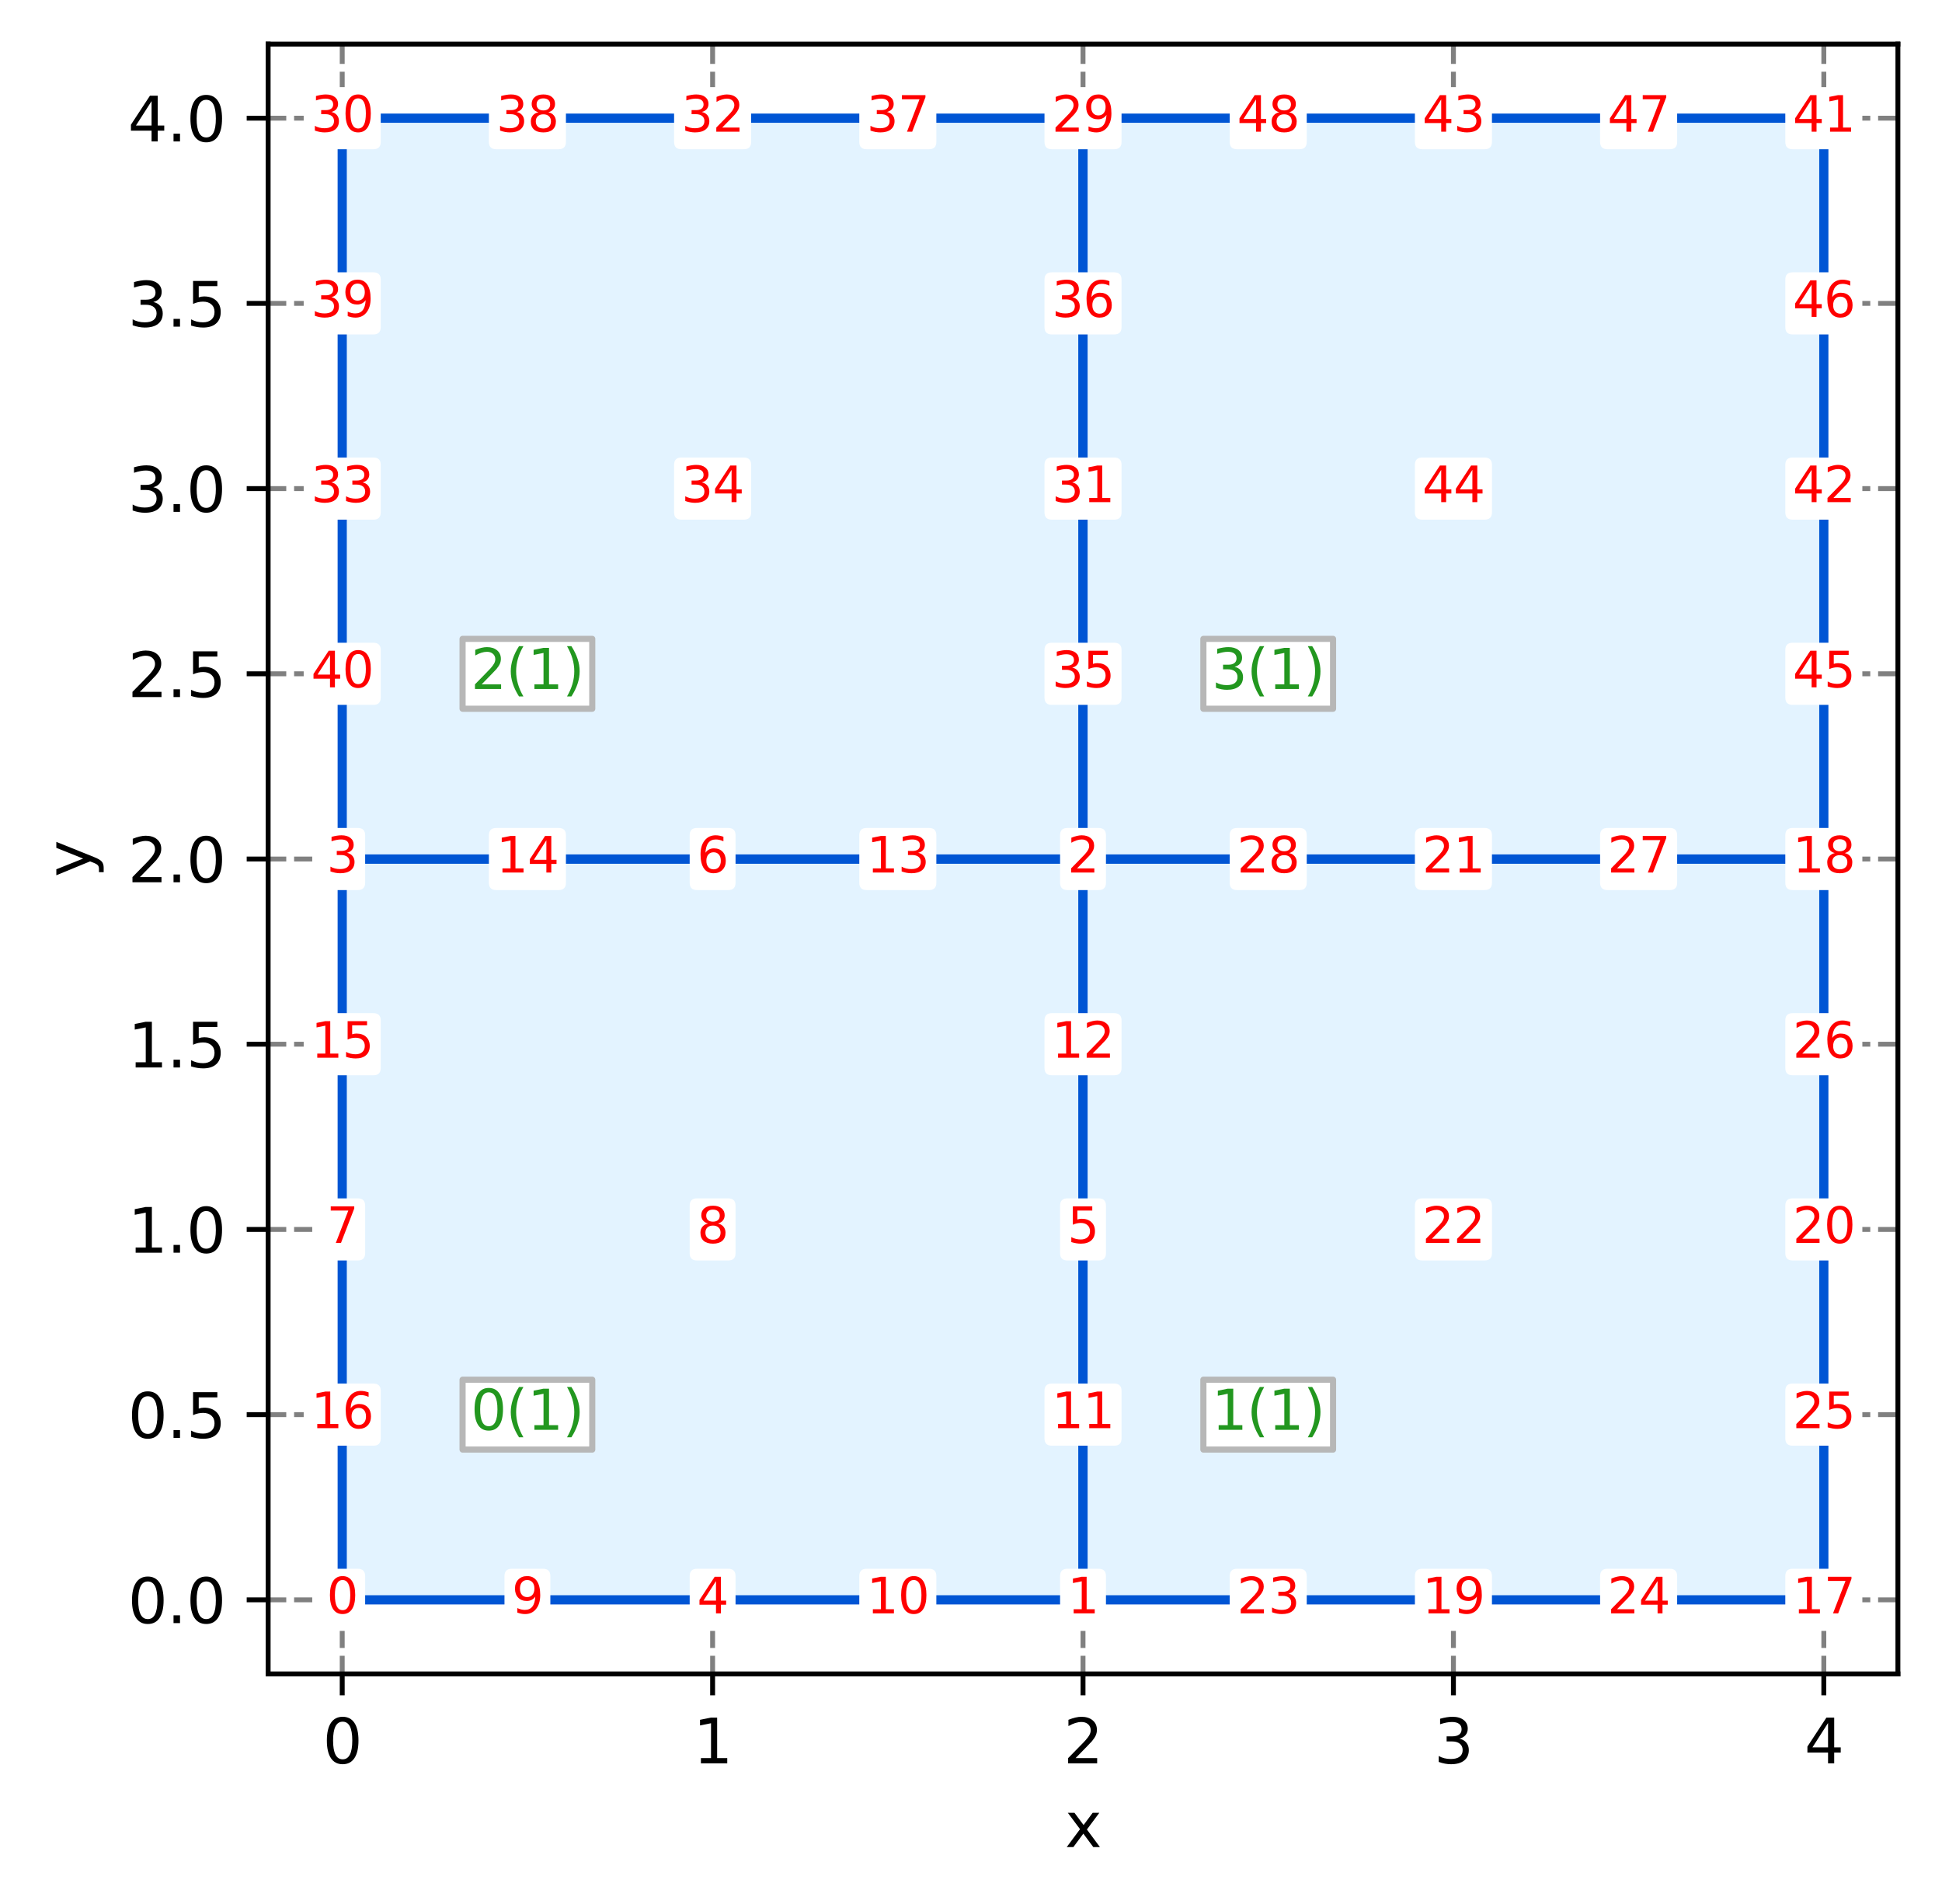 <?xml version="1.0" encoding="utf-8" standalone="no"?>
<!DOCTYPE svg PUBLIC "-//W3C//DTD SVG 1.1//EN"
  "http://www.w3.org/Graphics/SVG/1.1/DTD/svg11.dtd">
<svg xmlns:xlink="http://www.w3.org/1999/xlink" width="317.093pt" height="310.868pt" viewBox="0 0 317.093 310.868" xmlns="http://www.w3.org/2000/svg" version="1.1">
 <defs>
  <style type="text/css">*{stroke-linejoin: round; stroke-linecap: butt}</style>
 </defs>
 <g id="figure_1">
  <g id="patch_1">
   <path d="M 0 310.868 
L 317.093 310.868 
L 317.093 0 
L 0 0 
z
" style="fill: #ffffff"/>
  </g>
  <g id="axes_1">
   <g id="patch_2">
    <path d="M 43.781 273.312 
L 309.893 273.312 
L 309.893 7.2 
L 43.781 7.2 
z
" style="fill: #ffffff"/>
   </g>
   <g id="matplotlib.axis_1">
    <g id="xtick_1">
     <g id="line2d_1">
      <path d="M 55.877 273.312 
L 55.877 7.2 
" clip-path="url(#p8bf968efcf)" style="fill: none; stroke-dasharray: 2.96,1.28; stroke-dashoffset: 0; stroke: #808080; stroke-width: 0.8"/>
     </g>
     <g id="line2d_2">
      <defs>
       <path id="m0b62d51575" d="M 0 0 
L 0 3.5 
" style="stroke: #000000; stroke-width: 0.8"/>
      </defs>
      <g>
       <use xlink:href="#m0b62d51575" x="55.877" y="273.312" style="stroke: #000000; stroke-width: 0.8"/>
      </g>
     </g>
     <g id="text_1">
      <!-- 0 -->
      <g transform="translate(52.696 287.91)scale(0.1 -0.1)">
       <defs>
        <path id="DejaVuSans-30" d="M 2034 4250 
Q 1547 4250 1301 3770 
Q 1056 3291 1056 2328 
Q 1056 1369 1301 889 
Q 1547 409 2034 409 
Q 2525 409 2770 889 
Q 3016 1369 3016 2328 
Q 3016 3291 2770 3770 
Q 2525 4250 2034 4250 
z
M 2034 4750 
Q 2819 4750 3233 4129 
Q 3647 3509 3647 2328 
Q 3647 1150 3233 529 
Q 2819 -91 2034 -91 
Q 1250 -91 836 529 
Q 422 1150 422 2328 
Q 422 3509 836 4129 
Q 1250 4750 2034 4750 
z
" transform="scale(0.016)"/>
       </defs>
       <use xlink:href="#DejaVuSans-30"/>
      </g>
     </g>
    </g>
    <g id="xtick_2">
     <g id="line2d_3">
      <path d="M 116.357 273.312 
L 116.357 7.2 
" clip-path="url(#p8bf968efcf)" style="fill: none; stroke-dasharray: 2.96,1.28; stroke-dashoffset: 0; stroke: #808080; stroke-width: 0.8"/>
     </g>
     <g id="line2d_4">
      <g>
       <use xlink:href="#m0b62d51575" x="116.357" y="273.312" style="stroke: #000000; stroke-width: 0.8"/>
      </g>
     </g>
     <g id="text_2">
      <!-- 1 -->
      <g transform="translate(113.176 287.91)scale(0.1 -0.1)">
       <defs>
        <path id="DejaVuSans-31" d="M 794 531 
L 1825 531 
L 1825 4091 
L 703 3866 
L 703 4441 
L 1819 4666 
L 2450 4666 
L 2450 531 
L 3481 531 
L 3481 0 
L 794 0 
L 794 531 
z
" transform="scale(0.016)"/>
       </defs>
       <use xlink:href="#DejaVuSans-31"/>
      </g>
     </g>
    </g>
    <g id="xtick_3">
     <g id="line2d_5">
      <path d="M 176.837 273.312 
L 176.837 7.2 
" clip-path="url(#p8bf968efcf)" style="fill: none; stroke-dasharray: 2.96,1.28; stroke-dashoffset: 0; stroke: #808080; stroke-width: 0.8"/>
     </g>
     <g id="line2d_6">
      <g>
       <use xlink:href="#m0b62d51575" x="176.837" y="273.312" style="stroke: #000000; stroke-width: 0.8"/>
      </g>
     </g>
     <g id="text_3">
      <!-- 2 -->
      <g transform="translate(173.656 287.91)scale(0.1 -0.1)">
       <defs>
        <path id="DejaVuSans-32" d="M 1228 531 
L 3431 531 
L 3431 0 
L 469 0 
L 469 531 
Q 828 903 1448 1529 
Q 2069 2156 2228 2338 
Q 2531 2678 2651 2914 
Q 2772 3150 2772 3378 
Q 2772 3750 2511 3984 
Q 2250 4219 1831 4219 
Q 1534 4219 1204 4116 
Q 875 4013 500 3803 
L 500 4441 
Q 881 4594 1212 4672 
Q 1544 4750 1819 4750 
Q 2544 4750 2975 4387 
Q 3406 4025 3406 3419 
Q 3406 3131 3298 2873 
Q 3191 2616 2906 2266 
Q 2828 2175 2409 1742 
Q 1991 1309 1228 531 
z
" transform="scale(0.016)"/>
       </defs>
       <use xlink:href="#DejaVuSans-32"/>
      </g>
     </g>
    </g>
    <g id="xtick_4">
     <g id="line2d_7">
      <path d="M 237.317 273.312 
L 237.317 7.2 
" clip-path="url(#p8bf968efcf)" style="fill: none; stroke-dasharray: 2.96,1.28; stroke-dashoffset: 0; stroke: #808080; stroke-width: 0.8"/>
     </g>
     <g id="line2d_8">
      <g>
       <use xlink:href="#m0b62d51575" x="237.317" y="273.312" style="stroke: #000000; stroke-width: 0.8"/>
      </g>
     </g>
     <g id="text_4">
      <!-- 3 -->
      <g transform="translate(234.136 287.91)scale(0.1 -0.1)">
       <defs>
        <path id="DejaVuSans-33" d="M 2597 2516 
Q 3050 2419 3304 2112 
Q 3559 1806 3559 1356 
Q 3559 666 3084 287 
Q 2609 -91 1734 -91 
Q 1441 -91 1130 -33 
Q 819 25 488 141 
L 488 750 
Q 750 597 1062 519 
Q 1375 441 1716 441 
Q 2309 441 2620 675 
Q 2931 909 2931 1356 
Q 2931 1769 2642 2001 
Q 2353 2234 1838 2234 
L 1294 2234 
L 1294 2753 
L 1863 2753 
Q 2328 2753 2575 2939 
Q 2822 3125 2822 3475 
Q 2822 3834 2567 4026 
Q 2313 4219 1838 4219 
Q 1578 4219 1281 4162 
Q 984 4106 628 3988 
L 628 4550 
Q 988 4650 1302 4700 
Q 1616 4750 1894 4750 
Q 2613 4750 3031 4423 
Q 3450 4097 3450 3541 
Q 3450 3153 3228 2886 
Q 3006 2619 2597 2516 
z
" transform="scale(0.016)"/>
       </defs>
       <use xlink:href="#DejaVuSans-33"/>
      </g>
     </g>
    </g>
    <g id="xtick_5">
     <g id="line2d_9">
      <path d="M 297.797 273.312 
L 297.797 7.2 
" clip-path="url(#p8bf968efcf)" style="fill: none; stroke-dasharray: 2.96,1.28; stroke-dashoffset: 0; stroke: #808080; stroke-width: 0.8"/>
     </g>
     <g id="line2d_10">
      <g>
       <use xlink:href="#m0b62d51575" x="297.797" y="273.312" style="stroke: #000000; stroke-width: 0.8"/>
      </g>
     </g>
     <g id="text_5">
      <!-- 4 -->
      <g transform="translate(294.616 287.91)scale(0.1 -0.1)">
       <defs>
        <path id="DejaVuSans-34" d="M 2419 4116 
L 825 1625 
L 2419 1625 
L 2419 4116 
z
M 2253 4666 
L 3047 4666 
L 3047 1625 
L 3713 1625 
L 3713 1100 
L 3047 1100 
L 3047 0 
L 2419 0 
L 2419 1100 
L 313 1100 
L 313 1709 
L 2253 4666 
z
" transform="scale(0.016)"/>
       </defs>
       <use xlink:href="#DejaVuSans-34"/>
      </g>
     </g>
    </g>
    <g id="text_6">
     <!-- x -->
     <g transform="translate(173.878 301.589)scale(0.1 -0.1)">
      <defs>
       <path id="DejaVuSans-78" d="M 3513 3500 
L 2247 1797 
L 3578 0 
L 2900 0 
L 1881 1375 
L 863 0 
L 184 0 
L 1544 1831 
L 300 3500 
L 978 3500 
L 1906 2253 
L 2834 3500 
L 3513 3500 
z
" transform="scale(0.016)"/>
      </defs>
      <use xlink:href="#DejaVuSans-78"/>
     </g>
    </g>
   </g>
   <g id="matplotlib.axis_2">
    <g id="ytick_1">
     <g id="line2d_11">
      <path d="M 43.781 261.216 
L 309.893 261.216 
" clip-path="url(#p8bf968efcf)" style="fill: none; stroke-dasharray: 2.96,1.28; stroke-dashoffset: 0; stroke: #808080; stroke-width: 0.8"/>
     </g>
     <g id="line2d_12">
      <defs>
       <path id="mefa16fa923" d="M 0 0 
L -3.5 0 
" style="stroke: #000000; stroke-width: 0.8"/>
      </defs>
      <g>
       <use xlink:href="#mefa16fa923" x="43.781" y="261.216" style="stroke: #000000; stroke-width: 0.8"/>
      </g>
     </g>
     <g id="text_7">
      <!-- 0.0 -->
      <g transform="translate(20.878 265.015)scale(0.1 -0.1)">
       <defs>
        <path id="DejaVuSans-2e" d="M 684 794 
L 1344 794 
L 1344 0 
L 684 0 
L 684 794 
z
" transform="scale(0.016)"/>
       </defs>
       <use xlink:href="#DejaVuSans-30"/>
       <use xlink:href="#DejaVuSans-2e" x="63.623"/>
       <use xlink:href="#DejaVuSans-30" x="95.41"/>
      </g>
     </g>
    </g>
    <g id="ytick_2">
     <g id="line2d_13">
      <path d="M 43.781 230.976 
L 309.893 230.976 
" clip-path="url(#p8bf968efcf)" style="fill: none; stroke-dasharray: 2.96,1.28; stroke-dashoffset: 0; stroke: #808080; stroke-width: 0.8"/>
     </g>
     <g id="line2d_14">
      <g>
       <use xlink:href="#mefa16fa923" x="43.781" y="230.976" style="stroke: #000000; stroke-width: 0.8"/>
      </g>
     </g>
     <g id="text_8">
      <!-- 0.5 -->
      <g transform="translate(20.878 234.775)scale(0.1 -0.1)">
       <defs>
        <path id="DejaVuSans-35" d="M 691 4666 
L 3169 4666 
L 3169 4134 
L 1269 4134 
L 1269 2991 
Q 1406 3038 1543 3061 
Q 1681 3084 1819 3084 
Q 2600 3084 3056 2656 
Q 3513 2228 3513 1497 
Q 3513 744 3044 326 
Q 2575 -91 1722 -91 
Q 1428 -91 1123 -41 
Q 819 9 494 109 
L 494 744 
Q 775 591 1075 516 
Q 1375 441 1709 441 
Q 2250 441 2565 725 
Q 2881 1009 2881 1497 
Q 2881 1984 2565 2268 
Q 2250 2553 1709 2553 
Q 1456 2553 1204 2497 
Q 953 2441 691 2322 
L 691 4666 
z
" transform="scale(0.016)"/>
       </defs>
       <use xlink:href="#DejaVuSans-30"/>
       <use xlink:href="#DejaVuSans-2e" x="63.623"/>
       <use xlink:href="#DejaVuSans-35" x="95.41"/>
      </g>
     </g>
    </g>
    <g id="ytick_3">
     <g id="line2d_15">
      <path d="M 43.781 200.736 
L 309.893 200.736 
" clip-path="url(#p8bf968efcf)" style="fill: none; stroke-dasharray: 2.96,1.28; stroke-dashoffset: 0; stroke: #808080; stroke-width: 0.8"/>
     </g>
     <g id="line2d_16">
      <g>
       <use xlink:href="#mefa16fa923" x="43.781" y="200.736" style="stroke: #000000; stroke-width: 0.8"/>
      </g>
     </g>
     <g id="text_9">
      <!-- 1.0 -->
      <g transform="translate(20.878 204.535)scale(0.1 -0.1)">
       <use xlink:href="#DejaVuSans-31"/>
       <use xlink:href="#DejaVuSans-2e" x="63.623"/>
       <use xlink:href="#DejaVuSans-30" x="95.41"/>
      </g>
     </g>
    </g>
    <g id="ytick_4">
     <g id="line2d_17">
      <path d="M 43.781 170.496 
L 309.893 170.496 
" clip-path="url(#p8bf968efcf)" style="fill: none; stroke-dasharray: 2.96,1.28; stroke-dashoffset: 0; stroke: #808080; stroke-width: 0.8"/>
     </g>
     <g id="line2d_18">
      <g>
       <use xlink:href="#mefa16fa923" x="43.781" y="170.496" style="stroke: #000000; stroke-width: 0.8"/>
      </g>
     </g>
     <g id="text_10">
      <!-- 1.5 -->
      <g transform="translate(20.878 174.295)scale(0.1 -0.1)">
       <use xlink:href="#DejaVuSans-31"/>
       <use xlink:href="#DejaVuSans-2e" x="63.623"/>
       <use xlink:href="#DejaVuSans-35" x="95.41"/>
      </g>
     </g>
    </g>
    <g id="ytick_5">
     <g id="line2d_19">
      <path d="M 43.781 140.256 
L 309.893 140.256 
" clip-path="url(#p8bf968efcf)" style="fill: none; stroke-dasharray: 2.96,1.28; stroke-dashoffset: 0; stroke: #808080; stroke-width: 0.8"/>
     </g>
     <g id="line2d_20">
      <g>
       <use xlink:href="#mefa16fa923" x="43.781" y="140.256" style="stroke: #000000; stroke-width: 0.8"/>
      </g>
     </g>
     <g id="text_11">
      <!-- 2.0 -->
      <g transform="translate(20.878 144.055)scale(0.1 -0.1)">
       <use xlink:href="#DejaVuSans-32"/>
       <use xlink:href="#DejaVuSans-2e" x="63.623"/>
       <use xlink:href="#DejaVuSans-30" x="95.41"/>
      </g>
     </g>
    </g>
    <g id="ytick_6">
     <g id="line2d_21">
      <path d="M 43.781 110.016 
L 309.893 110.016 
" clip-path="url(#p8bf968efcf)" style="fill: none; stroke-dasharray: 2.96,1.28; stroke-dashoffset: 0; stroke: #808080; stroke-width: 0.8"/>
     </g>
     <g id="line2d_22">
      <g>
       <use xlink:href="#mefa16fa923" x="43.781" y="110.016" style="stroke: #000000; stroke-width: 0.8"/>
      </g>
     </g>
     <g id="text_12">
      <!-- 2.5 -->
      <g transform="translate(20.878 113.815)scale(0.1 -0.1)">
       <use xlink:href="#DejaVuSans-32"/>
       <use xlink:href="#DejaVuSans-2e" x="63.623"/>
       <use xlink:href="#DejaVuSans-35" x="95.41"/>
      </g>
     </g>
    </g>
    <g id="ytick_7">
     <g id="line2d_23">
      <path d="M 43.781 79.776 
L 309.893 79.776 
" clip-path="url(#p8bf968efcf)" style="fill: none; stroke-dasharray: 2.96,1.28; stroke-dashoffset: 0; stroke: #808080; stroke-width: 0.8"/>
     </g>
     <g id="line2d_24">
      <g>
       <use xlink:href="#mefa16fa923" x="43.781" y="79.776" style="stroke: #000000; stroke-width: 0.8"/>
      </g>
     </g>
     <g id="text_13">
      <!-- 3.0 -->
      <g transform="translate(20.878 83.575)scale(0.1 -0.1)">
       <use xlink:href="#DejaVuSans-33"/>
       <use xlink:href="#DejaVuSans-2e" x="63.623"/>
       <use xlink:href="#DejaVuSans-30" x="95.41"/>
      </g>
     </g>
    </g>
    <g id="ytick_8">
     <g id="line2d_25">
      <path d="M 43.781 49.536 
L 309.893 49.536 
" clip-path="url(#p8bf968efcf)" style="fill: none; stroke-dasharray: 2.96,1.28; stroke-dashoffset: 0; stroke: #808080; stroke-width: 0.8"/>
     </g>
     <g id="line2d_26">
      <g>
       <use xlink:href="#mefa16fa923" x="43.781" y="49.536" style="stroke: #000000; stroke-width: 0.8"/>
      </g>
     </g>
     <g id="text_14">
      <!-- 3.5 -->
      <g transform="translate(20.878 53.335)scale(0.1 -0.1)">
       <use xlink:href="#DejaVuSans-33"/>
       <use xlink:href="#DejaVuSans-2e" x="63.623"/>
       <use xlink:href="#DejaVuSans-35" x="95.41"/>
      </g>
     </g>
    </g>
    <g id="ytick_9">
     <g id="line2d_27">
      <path d="M 43.781 19.296 
L 309.893 19.296 
" clip-path="url(#p8bf968efcf)" style="fill: none; stroke-dasharray: 2.96,1.28; stroke-dashoffset: 0; stroke: #808080; stroke-width: 0.8"/>
     </g>
     <g id="line2d_28">
      <g>
       <use xlink:href="#mefa16fa923" x="43.781" y="19.296" style="stroke: #000000; stroke-width: 0.8"/>
      </g>
     </g>
     <g id="text_15">
      <!-- 4.0 -->
      <g transform="translate(20.878 23.095)scale(0.1 -0.1)">
       <use xlink:href="#DejaVuSans-34"/>
       <use xlink:href="#DejaVuSans-2e" x="63.623"/>
       <use xlink:href="#DejaVuSans-30" x="95.41"/>
      </g>
     </g>
    </g>
    <g id="text_16">
     <!-- y -->
     <g transform="translate(14.798 143.215)rotate(-90)scale(0.1 -0.1)">
      <defs>
       <path id="DejaVuSans-79" d="M 2059 -325 
Q 1816 -950 1584 -1140 
Q 1353 -1331 966 -1331 
L 506 -1331 
L 506 -850 
L 844 -850 
Q 1081 -850 1212 -737 
Q 1344 -625 1503 -206 
L 1606 56 
L 191 3500 
L 800 3500 
L 1894 763 
L 2988 3500 
L 3597 3500 
L 2059 -325 
z
" transform="scale(0.016)"/>
      </defs>
      <use xlink:href="#DejaVuSans-79"/>
     </g>
    </g>
   </g>
   <g id="patch_3">
    <path d="M 55.877 261.216 
C 96.197 261.216 136.517 261.216 176.837 261.216 
C 176.837 220.896 176.837 180.576 176.837 140.256 
C 136.517 140.256 96.197 140.256 55.877 140.256 
C 55.877 180.576 55.877 220.896 55.877 261.216 
" style="fill: #e3f3ff; stroke: #0055d4; stroke-width: 1.5; stroke-linejoin: miter"/>
   </g>
   <g id="patch_4">
    <path d="M 176.837 261.216 
C 217.157 261.216 257.477 261.216 297.797 261.216 
C 297.797 220.896 297.797 180.576 297.797 140.256 
C 257.477 140.256 217.157 140.256 176.837 140.256 
C 176.837 180.576 176.837 220.896 176.837 261.216 
" style="fill: #e3f3ff; stroke: #0055d4; stroke-width: 1.5; stroke-linejoin: miter"/>
   </g>
   <g id="patch_5">
    <path d="M 55.877 140.256 
C 96.197 140.256 136.517 140.256 176.837 140.256 
C 176.837 99.936 176.837 59.616 176.837 19.296 
C 136.517 19.296 96.197 19.296 55.877 19.296 
C 55.877 59.616 55.877 99.936 55.877 140.256 
" style="fill: #e3f3ff; stroke: #0055d4; stroke-width: 1.5; stroke-linejoin: miter"/>
   </g>
   <g id="patch_6">
    <path d="M 176.837 140.256 
C 217.157 140.256 257.477 140.256 297.797 140.256 
C 297.797 99.936 297.797 59.616 297.797 19.296 
C 257.477 19.296 217.157 19.296 176.837 19.296 
C 176.837 59.616 176.837 99.936 176.837 140.256 
" style="fill: #e3f3ff; stroke: #0055d4; stroke-width: 1.5; stroke-linejoin: miter"/>
   </g>
   <g id="line2d_29">
    <defs>
     <path id="mfdc01c91d7" d="M 0 3 
C 0.796 3 1.559 2.684 2.121 2.121 
C 2.684 1.559 3 0.796 3 0 
C 3 -0.796 2.684 -1.559 2.121 -2.121 
C 1.559 -2.684 0.796 -3 0 -3 
C -0.796 -3 -1.559 -2.684 -2.121 -2.121 
C -2.684 -1.559 -3 -0.796 -3 0 
C -3 0.796 -2.684 1.559 -2.121 2.121 
C -1.559 2.684 -0.796 3 0 3 
z
" style="stroke: #ffffff"/>
    </defs>
    <g>
     <use xlink:href="#mfdc01c91d7" x="55.877" y="261.216" style="stroke: #ffffff"/>
     <use xlink:href="#mfdc01c91d7" x="176.837" y="261.216" style="stroke: #ffffff"/>
     <use xlink:href="#mfdc01c91d7" x="176.837" y="140.256" style="stroke: #ffffff"/>
     <use xlink:href="#mfdc01c91d7" x="55.877" y="140.256" style="stroke: #ffffff"/>
     <use xlink:href="#mfdc01c91d7" x="116.357" y="261.216" style="stroke: #ffffff"/>
     <use xlink:href="#mfdc01c91d7" x="176.837" y="200.736" style="stroke: #ffffff"/>
     <use xlink:href="#mfdc01c91d7" x="116.357" y="140.256" style="stroke: #ffffff"/>
     <use xlink:href="#mfdc01c91d7" x="55.877" y="200.736" style="stroke: #ffffff"/>
     <use xlink:href="#mfdc01c91d7" x="116.357" y="200.736" style="stroke: #ffffff"/>
     <use xlink:href="#mfdc01c91d7" x="86.117" y="261.216" style="stroke: #ffffff"/>
     <use xlink:href="#mfdc01c91d7" x="146.597" y="261.216" style="stroke: #ffffff"/>
     <use xlink:href="#mfdc01c91d7" x="176.837" y="230.976" style="stroke: #ffffff"/>
     <use xlink:href="#mfdc01c91d7" x="176.837" y="170.496" style="stroke: #ffffff"/>
     <use xlink:href="#mfdc01c91d7" x="146.597" y="140.256" style="stroke: #ffffff"/>
     <use xlink:href="#mfdc01c91d7" x="86.117" y="140.256" style="stroke: #ffffff"/>
     <use xlink:href="#mfdc01c91d7" x="55.877" y="170.496" style="stroke: #ffffff"/>
     <use xlink:href="#mfdc01c91d7" x="55.877" y="230.976" style="stroke: #ffffff"/>
     <use xlink:href="#mfdc01c91d7" x="297.797" y="261.216" style="stroke: #ffffff"/>
     <use xlink:href="#mfdc01c91d7" x="297.797" y="140.256" style="stroke: #ffffff"/>
     <use xlink:href="#mfdc01c91d7" x="237.317" y="261.216" style="stroke: #ffffff"/>
     <use xlink:href="#mfdc01c91d7" x="297.797" y="200.736" style="stroke: #ffffff"/>
     <use xlink:href="#mfdc01c91d7" x="237.317" y="140.256" style="stroke: #ffffff"/>
     <use xlink:href="#mfdc01c91d7" x="237.317" y="200.736" style="stroke: #ffffff"/>
     <use xlink:href="#mfdc01c91d7" x="207.077" y="261.216" style="stroke: #ffffff"/>
     <use xlink:href="#mfdc01c91d7" x="267.557" y="261.216" style="stroke: #ffffff"/>
     <use xlink:href="#mfdc01c91d7" x="297.797" y="230.976" style="stroke: #ffffff"/>
     <use xlink:href="#mfdc01c91d7" x="297.797" y="170.496" style="stroke: #ffffff"/>
     <use xlink:href="#mfdc01c91d7" x="267.557" y="140.256" style="stroke: #ffffff"/>
     <use xlink:href="#mfdc01c91d7" x="207.077" y="140.256" style="stroke: #ffffff"/>
     <use xlink:href="#mfdc01c91d7" x="176.837" y="19.296" style="stroke: #ffffff"/>
     <use xlink:href="#mfdc01c91d7" x="55.877" y="19.296" style="stroke: #ffffff"/>
     <use xlink:href="#mfdc01c91d7" x="176.837" y="79.776" style="stroke: #ffffff"/>
     <use xlink:href="#mfdc01c91d7" x="116.357" y="19.296" style="stroke: #ffffff"/>
     <use xlink:href="#mfdc01c91d7" x="55.877" y="79.776" style="stroke: #ffffff"/>
     <use xlink:href="#mfdc01c91d7" x="116.357" y="79.776" style="stroke: #ffffff"/>
     <use xlink:href="#mfdc01c91d7" x="176.837" y="110.016" style="stroke: #ffffff"/>
     <use xlink:href="#mfdc01c91d7" x="176.837" y="49.536" style="stroke: #ffffff"/>
     <use xlink:href="#mfdc01c91d7" x="146.597" y="19.296" style="stroke: #ffffff"/>
     <use xlink:href="#mfdc01c91d7" x="86.117" y="19.296" style="stroke: #ffffff"/>
     <use xlink:href="#mfdc01c91d7" x="55.877" y="49.536" style="stroke: #ffffff"/>
     <use xlink:href="#mfdc01c91d7" x="55.877" y="110.016" style="stroke: #ffffff"/>
     <use xlink:href="#mfdc01c91d7" x="297.797" y="19.296" style="stroke: #ffffff"/>
     <use xlink:href="#mfdc01c91d7" x="297.797" y="79.776" style="stroke: #ffffff"/>
     <use xlink:href="#mfdc01c91d7" x="237.317" y="19.296" style="stroke: #ffffff"/>
     <use xlink:href="#mfdc01c91d7" x="237.317" y="79.776" style="stroke: #ffffff"/>
     <use xlink:href="#mfdc01c91d7" x="297.797" y="110.016" style="stroke: #ffffff"/>
     <use xlink:href="#mfdc01c91d7" x="297.797" y="49.536" style="stroke: #ffffff"/>
     <use xlink:href="#mfdc01c91d7" x="267.557" y="19.296" style="stroke: #ffffff"/>
     <use xlink:href="#mfdc01c91d7" x="207.077" y="19.296" style="stroke: #ffffff"/>
    </g>
   </g>
   <g id="patch_7">
    <path d="M 43.781 273.312 
L 43.781 7.2 
" style="fill: none; stroke: #000000; stroke-width: 0.8; stroke-linejoin: miter; stroke-linecap: square"/>
   </g>
   <g id="patch_8">
    <path d="M 309.893 273.312 
L 309.893 7.2 
" style="fill: none; stroke: #000000; stroke-width: 0.8; stroke-linejoin: miter; stroke-linecap: square"/>
   </g>
   <g id="patch_9">
    <path d="M 43.781 273.312 
L 309.893 273.312 
" style="fill: none; stroke: #000000; stroke-width: 0.8; stroke-linejoin: miter; stroke-linecap: square"/>
   </g>
   <g id="patch_10">
    <path d="M 43.781 7.2 
L 309.893 7.2 
" style="fill: none; stroke: #000000; stroke-width: 0.8; stroke-linejoin: miter; stroke-linecap: square"/>
   </g>
   <g id="text_17">
    <g id="patch_11">
     <path d="M 75.53 236.681 
L 96.705 236.681 
L 96.705 225.271 
L 75.53 225.271 
z
" style="fill: #ffffff; stroke: #b7b7b7; stroke-linejoin: miter"/>
    </g>
    <!-- 0(1) -->
    <g style="fill: #22971f" transform="translate(76.88 233.459)scale(0.09 -0.09)">
     <defs>
      <path id="DejaVuSans-28" d="M 1984 4856 
Q 1566 4138 1362 3434 
Q 1159 2731 1159 2009 
Q 1159 1288 1364 580 
Q 1569 -128 1984 -844 
L 1484 -844 
Q 1016 -109 783 600 
Q 550 1309 550 2009 
Q 550 2706 781 3412 
Q 1013 4119 1484 4856 
L 1984 4856 
z
" transform="scale(0.016)"/>
      <path id="DejaVuSans-29" d="M 513 4856 
L 1013 4856 
Q 1481 4119 1714 3412 
Q 1947 2706 1947 2009 
Q 1947 1309 1714 600 
Q 1481 -109 1013 -844 
L 513 -844 
Q 928 -128 1133 580 
Q 1338 1288 1338 2009 
Q 1338 2731 1133 3434 
Q 928 4138 513 4856 
z
" transform="scale(0.016)"/>
     </defs>
     <use xlink:href="#DejaVuSans-30"/>
     <use xlink:href="#DejaVuSans-28" x="63.623"/>
     <use xlink:href="#DejaVuSans-31" x="102.637"/>
     <use xlink:href="#DejaVuSans-29" x="166.26"/>
    </g>
   </g>
   <g id="text_18">
    <g id="patch_12">
     <path d="M 196.49 236.681 
L 217.665 236.681 
L 217.665 225.271 
L 196.49 225.271 
z
" style="fill: #ffffff; stroke: #b7b7b7; stroke-linejoin: miter"/>
    </g>
    <!-- 1(1) -->
    <g style="fill: #22971f" transform="translate(197.84 233.459)scale(0.09 -0.09)">
     <use xlink:href="#DejaVuSans-31"/>
     <use xlink:href="#DejaVuSans-28" x="63.623"/>
     <use xlink:href="#DejaVuSans-31" x="102.637"/>
     <use xlink:href="#DejaVuSans-29" x="166.26"/>
    </g>
   </g>
   <g id="text_19">
    <g id="patch_13">
     <path d="M 75.53 115.721 
L 96.705 115.721 
L 96.705 104.311 
L 75.53 104.311 
z
" style="fill: #ffffff; stroke: #b7b7b7; stroke-linejoin: miter"/>
    </g>
    <!-- 2(1) -->
    <g style="fill: #22971f" transform="translate(76.88 112.499)scale(0.09 -0.09)">
     <use xlink:href="#DejaVuSans-32"/>
     <use xlink:href="#DejaVuSans-28" x="63.623"/>
     <use xlink:href="#DejaVuSans-31" x="102.637"/>
     <use xlink:href="#DejaVuSans-29" x="166.26"/>
    </g>
   </g>
   <g id="text_20">
    <g id="patch_14">
     <path d="M 196.49 115.721 
L 217.665 115.721 
L 217.665 104.311 
L 196.49 104.311 
z
" style="fill: #ffffff; stroke: #b7b7b7; stroke-linejoin: miter"/>
    </g>
    <!-- 3(1) -->
    <g style="fill: #22971f" transform="translate(197.84 112.499)scale(0.09 -0.09)">
     <use xlink:href="#DejaVuSans-33"/>
     <use xlink:href="#DejaVuSans-28" x="63.623"/>
     <use xlink:href="#DejaVuSans-31" x="102.637"/>
     <use xlink:href="#DejaVuSans-29" x="166.26"/>
    </g>
   </g>
   <g id="text_21">
    <g id="patch_15">
     <path d="M 53.332 266.287 
L 58.422 266.287 
Q 59.622 266.287 59.622 265.087 
L 59.622 257.345 
Q 59.622 256.145 58.422 256.145 
L 53.332 256.145 
Q 52.132 256.145 52.132 257.345 
L 52.132 265.087 
Q 52.132 266.287 53.332 266.287 
z
" style="fill: #ffffff"/>
    </g>
    <!-- 0 -->
    <g style="fill: #ff0000" transform="translate(53.332 263.423)scale(0.08 -0.08)">
     <use xlink:href="#DejaVuSans-30"/>
    </g>
   </g>
   <g id="text_22">
    <g id="patch_16">
     <path d="M 174.292 266.287 
L 179.382 266.287 
Q 180.582 266.287 180.582 265.087 
L 180.582 257.345 
Q 180.582 256.145 179.382 256.145 
L 174.292 256.145 
Q 173.092 256.145 173.092 257.345 
L 173.092 265.087 
Q 173.092 266.287 174.292 266.287 
z
" style="fill: #ffffff"/>
    </g>
    <!-- 1 -->
    <g style="fill: #ff0000" transform="translate(174.292 263.423)scale(0.08 -0.08)">
     <use xlink:href="#DejaVuSans-31"/>
    </g>
   </g>
   <g id="text_23">
    <g id="patch_17">
     <path d="M 174.292 145.327 
L 179.382 145.327 
Q 180.582 145.327 180.582 144.127 
L 180.582 136.385 
Q 180.582 135.185 179.382 135.185 
L 174.292 135.185 
Q 173.092 135.185 173.092 136.385 
L 173.092 144.127 
Q 173.092 145.327 174.292 145.327 
z
" style="fill: #ffffff"/>
    </g>
    <!-- 2 -->
    <g style="fill: #ff0000" transform="translate(174.292 142.464)scale(0.08 -0.08)">
     <use xlink:href="#DejaVuSans-32"/>
    </g>
   </g>
   <g id="text_24">
    <g id="patch_18">
     <path d="M 53.332 145.327 
L 58.422 145.327 
Q 59.622 145.327 59.622 144.127 
L 59.622 136.385 
Q 59.622 135.185 58.422 135.185 
L 53.332 135.185 
Q 52.132 135.185 52.132 136.385 
L 52.132 144.127 
Q 52.132 145.327 53.332 145.327 
z
" style="fill: #ffffff"/>
    </g>
    <!-- 3 -->
    <g style="fill: #ff0000" transform="translate(53.332 142.464)scale(0.08 -0.08)">
     <use xlink:href="#DejaVuSans-33"/>
    </g>
   </g>
   <g id="text_25">
    <g id="patch_19">
     <path d="M 113.812 266.287 
L 118.902 266.287 
Q 120.102 266.287 120.102 265.087 
L 120.102 257.345 
Q 120.102 256.145 118.902 256.145 
L 113.812 256.145 
Q 112.612 256.145 112.612 257.345 
L 112.612 265.087 
Q 112.612 266.287 113.812 266.287 
z
" style="fill: #ffffff"/>
    </g>
    <!-- 4 -->
    <g style="fill: #ff0000" transform="translate(113.812 263.423)scale(0.08 -0.08)">
     <use xlink:href="#DejaVuSans-34"/>
    </g>
   </g>
   <g id="text_26">
    <g id="patch_20">
     <path d="M 174.292 205.807 
L 179.382 205.807 
Q 180.582 205.807 180.582 204.607 
L 180.582 196.865 
Q 180.582 195.665 179.382 195.665 
L 174.292 195.665 
Q 173.092 195.665 173.092 196.865 
L 173.092 204.607 
Q 173.092 205.807 174.292 205.807 
z
" style="fill: #ffffff"/>
    </g>
    <!-- 5 -->
    <g style="fill: #ff0000" transform="translate(174.292 202.944)scale(0.08 -0.08)">
     <use xlink:href="#DejaVuSans-35"/>
    </g>
   </g>
   <g id="text_27">
    <g id="patch_21">
     <path d="M 113.812 145.327 
L 118.902 145.327 
Q 120.102 145.327 120.102 144.127 
L 120.102 136.385 
Q 120.102 135.185 118.902 135.185 
L 113.812 135.185 
Q 112.612 135.185 112.612 136.385 
L 112.612 144.127 
Q 112.612 145.327 113.812 145.327 
z
" style="fill: #ffffff"/>
    </g>
    <!-- 6 -->
    <g style="fill: #ff0000" transform="translate(113.812 142.464)scale(0.08 -0.08)">
     <defs>
      <path id="DejaVuSans-36" d="M 2113 2584 
Q 1688 2584 1439 2293 
Q 1191 2003 1191 1497 
Q 1191 994 1439 701 
Q 1688 409 2113 409 
Q 2538 409 2786 701 
Q 3034 994 3034 1497 
Q 3034 2003 2786 2293 
Q 2538 2584 2113 2584 
z
M 3366 4563 
L 3366 3988 
Q 3128 4100 2886 4159 
Q 2644 4219 2406 4219 
Q 1781 4219 1451 3797 
Q 1122 3375 1075 2522 
Q 1259 2794 1537 2939 
Q 1816 3084 2150 3084 
Q 2853 3084 3261 2657 
Q 3669 2231 3669 1497 
Q 3669 778 3244 343 
Q 2819 -91 2113 -91 
Q 1303 -91 875 529 
Q 447 1150 447 2328 
Q 447 3434 972 4092 
Q 1497 4750 2381 4750 
Q 2619 4750 2861 4703 
Q 3103 4656 3366 4563 
z
" transform="scale(0.016)"/>
     </defs>
     <use xlink:href="#DejaVuSans-36"/>
    </g>
   </g>
   <g id="text_28">
    <g id="patch_22">
     <path d="M 53.332 205.807 
L 58.422 205.807 
Q 59.622 205.807 59.622 204.607 
L 59.622 196.865 
Q 59.622 195.665 58.422 195.665 
L 53.332 195.665 
Q 52.132 195.665 52.132 196.865 
L 52.132 204.607 
Q 52.132 205.807 53.332 205.807 
z
" style="fill: #ffffff"/>
    </g>
    <!-- 7 -->
    <g style="fill: #ff0000" transform="translate(53.332 202.944)scale(0.08 -0.08)">
     <defs>
      <path id="DejaVuSans-37" d="M 525 4666 
L 3525 4666 
L 3525 4397 
L 1831 0 
L 1172 0 
L 2766 4134 
L 525 4134 
L 525 4666 
z
" transform="scale(0.016)"/>
     </defs>
     <use xlink:href="#DejaVuSans-37"/>
    </g>
   </g>
   <g id="text_29">
    <g id="patch_23">
     <path d="M 113.812 205.807 
L 118.902 205.807 
Q 120.102 205.807 120.102 204.607 
L 120.102 196.865 
Q 120.102 195.665 118.902 195.665 
L 113.812 195.665 
Q 112.612 195.665 112.612 196.865 
L 112.612 204.607 
Q 112.612 205.807 113.812 205.807 
z
" style="fill: #ffffff"/>
    </g>
    <!-- 8 -->
    <g style="fill: #ff0000" transform="translate(113.812 202.944)scale(0.08 -0.08)">
     <defs>
      <path id="DejaVuSans-38" d="M 2034 2216 
Q 1584 2216 1326 1975 
Q 1069 1734 1069 1313 
Q 1069 891 1326 650 
Q 1584 409 2034 409 
Q 2484 409 2743 651 
Q 3003 894 3003 1313 
Q 3003 1734 2745 1975 
Q 2488 2216 2034 2216 
z
M 1403 2484 
Q 997 2584 770 2862 
Q 544 3141 544 3541 
Q 544 4100 942 4425 
Q 1341 4750 2034 4750 
Q 2731 4750 3128 4425 
Q 3525 4100 3525 3541 
Q 3525 3141 3298 2862 
Q 3072 2584 2669 2484 
Q 3125 2378 3379 2068 
Q 3634 1759 3634 1313 
Q 3634 634 3220 271 
Q 2806 -91 2034 -91 
Q 1263 -91 848 271 
Q 434 634 434 1313 
Q 434 1759 690 2068 
Q 947 2378 1403 2484 
z
M 1172 3481 
Q 1172 3119 1398 2916 
Q 1625 2713 2034 2713 
Q 2441 2713 2670 2916 
Q 2900 3119 2900 3481 
Q 2900 3844 2670 4047 
Q 2441 4250 2034 4250 
Q 1625 4250 1398 4047 
Q 1172 3844 1172 3481 
z
" transform="scale(0.016)"/>
     </defs>
     <use xlink:href="#DejaVuSans-38"/>
    </g>
   </g>
   <g id="text_30">
    <g id="patch_24">
     <path d="M 83.572 266.287 
L 88.662 266.287 
Q 89.862 266.287 89.862 265.087 
L 89.862 257.345 
Q 89.862 256.145 88.662 256.145 
L 83.572 256.145 
Q 82.372 256.145 82.372 257.345 
L 82.372 265.087 
Q 82.372 266.287 83.572 266.287 
z
" style="fill: #ffffff"/>
    </g>
    <!-- 9 -->
    <g style="fill: #ff0000" transform="translate(83.572 263.423)scale(0.08 -0.08)">
     <defs>
      <path id="DejaVuSans-39" d="M 703 97 
L 703 672 
Q 941 559 1184 500 
Q 1428 441 1663 441 
Q 2288 441 2617 861 
Q 2947 1281 2994 2138 
Q 2813 1869 2534 1725 
Q 2256 1581 1919 1581 
Q 1219 1581 811 2004 
Q 403 2428 403 3163 
Q 403 3881 828 4315 
Q 1253 4750 1959 4750 
Q 2769 4750 3195 4129 
Q 3622 3509 3622 2328 
Q 3622 1225 3098 567 
Q 2575 -91 1691 -91 
Q 1453 -91 1209 -44 
Q 966 3 703 97 
z
M 1959 2075 
Q 2384 2075 2632 2365 
Q 2881 2656 2881 3163 
Q 2881 3666 2632 3958 
Q 2384 4250 1959 4250 
Q 1534 4250 1286 3958 
Q 1038 3666 1038 3163 
Q 1038 2656 1286 2365 
Q 1534 2075 1959 2075 
z
" transform="scale(0.016)"/>
     </defs>
     <use xlink:href="#DejaVuSans-39"/>
    </g>
   </g>
   <g id="text_31">
    <g id="patch_25">
     <path d="M 141.507 266.287 
L 151.687 266.287 
Q 152.887 266.287 152.887 265.087 
L 152.887 257.345 
Q 152.887 256.145 151.687 256.145 
L 141.507 256.145 
Q 140.307 256.145 140.307 257.345 
L 140.307 265.087 
Q 140.307 266.287 141.507 266.287 
z
" style="fill: #ffffff"/>
    </g>
    <!-- 10 -->
    <g style="fill: #ff0000" transform="translate(141.507 263.423)scale(0.08 -0.08)">
     <use xlink:href="#DejaVuSans-31"/>
     <use xlink:href="#DejaVuSans-30" x="63.623"/>
    </g>
   </g>
   <g id="text_32">
    <g id="patch_26">
     <path d="M 171.747 236.047 
L 181.927 236.047 
Q 183.127 236.047 183.127 234.847 
L 183.127 227.105 
Q 183.127 225.905 181.927 225.905 
L 171.747 225.905 
Q 170.547 225.905 170.547 227.105 
L 170.547 234.847 
Q 170.547 236.047 171.747 236.047 
z
" style="fill: #ffffff"/>
    </g>
    <!-- 11 -->
    <g style="fill: #ff0000" transform="translate(171.747 233.184)scale(0.08 -0.08)">
     <use xlink:href="#DejaVuSans-31"/>
     <use xlink:href="#DejaVuSans-31" x="63.623"/>
    </g>
   </g>
   <g id="text_33">
    <g id="patch_27">
     <path d="M 171.747 175.567 
L 181.927 175.567 
Q 183.127 175.567 183.127 174.367 
L 183.127 166.625 
Q 183.127 165.425 181.927 165.425 
L 171.747 165.425 
Q 170.547 165.425 170.547 166.625 
L 170.547 174.367 
Q 170.547 175.567 171.747 175.567 
z
" style="fill: #ffffff"/>
    </g>
    <!-- 12 -->
    <g style="fill: #ff0000" transform="translate(171.747 172.703)scale(0.08 -0.08)">
     <use xlink:href="#DejaVuSans-31"/>
     <use xlink:href="#DejaVuSans-32" x="63.623"/>
    </g>
   </g>
   <g id="text_34">
    <g id="patch_28">
     <path d="M 141.507 145.327 
L 151.687 145.327 
Q 152.887 145.327 152.887 144.127 
L 152.887 136.385 
Q 152.887 135.185 151.687 135.185 
L 141.507 135.185 
Q 140.307 135.185 140.307 136.385 
L 140.307 144.127 
Q 140.307 145.327 141.507 145.327 
z
" style="fill: #ffffff"/>
    </g>
    <!-- 13 -->
    <g style="fill: #ff0000" transform="translate(141.507 142.464)scale(0.08 -0.08)">
     <use xlink:href="#DejaVuSans-31"/>
     <use xlink:href="#DejaVuSans-33" x="63.623"/>
    </g>
   </g>
   <g id="text_35">
    <g id="patch_29">
     <path d="M 81.027 145.327 
L 91.207 145.327 
Q 92.407 145.327 92.407 144.127 
L 92.407 136.385 
Q 92.407 135.185 91.207 135.185 
L 81.027 135.185 
Q 79.827 135.185 79.827 136.385 
L 79.827 144.127 
Q 79.827 145.327 81.027 145.327 
z
" style="fill: #ffffff"/>
    </g>
    <!-- 14 -->
    <g style="fill: #ff0000" transform="translate(81.027 142.464)scale(0.08 -0.08)">
     <use xlink:href="#DejaVuSans-31"/>
     <use xlink:href="#DejaVuSans-34" x="63.623"/>
    </g>
   </g>
   <g id="text_36">
    <g id="patch_30">
     <path d="M 50.787 175.567 
L 60.967 175.567 
Q 62.167 175.567 62.167 174.367 
L 62.167 166.625 
Q 62.167 165.425 60.967 165.425 
L 50.787 165.425 
Q 49.587 165.425 49.587 166.625 
L 49.587 174.367 
Q 49.587 175.567 50.787 175.567 
z
" style="fill: #ffffff"/>
    </g>
    <!-- 15 -->
    <g style="fill: #ff0000" transform="translate(50.787 172.703)scale(0.08 -0.08)">
     <use xlink:href="#DejaVuSans-31"/>
     <use xlink:href="#DejaVuSans-35" x="63.623"/>
    </g>
   </g>
   <g id="text_37">
    <g id="patch_31">
     <path d="M 50.787 236.047 
L 60.967 236.047 
Q 62.167 236.047 62.167 234.847 
L 62.167 227.105 
Q 62.167 225.905 60.967 225.905 
L 50.787 225.905 
Q 49.587 225.905 49.587 227.105 
L 49.587 234.847 
Q 49.587 236.047 50.787 236.047 
z
" style="fill: #ffffff"/>
    </g>
    <!-- 16 -->
    <g style="fill: #ff0000" transform="translate(50.787 233.184)scale(0.08 -0.08)">
     <use xlink:href="#DejaVuSans-31"/>
     <use xlink:href="#DejaVuSans-36" x="63.623"/>
    </g>
   </g>
   <g id="text_38">
    <g id="patch_32">
     <path d="M 292.707 266.287 
L 302.887 266.287 
Q 304.087 266.287 304.087 265.087 
L 304.087 257.345 
Q 304.087 256.145 302.887 256.145 
L 292.707 256.145 
Q 291.507 256.145 291.507 257.345 
L 291.507 265.087 
Q 291.507 266.287 292.707 266.287 
z
" style="fill: #ffffff"/>
    </g>
    <!-- 17 -->
    <g style="fill: #ff0000" transform="translate(292.707 263.423)scale(0.08 -0.08)">
     <use xlink:href="#DejaVuSans-31"/>
     <use xlink:href="#DejaVuSans-37" x="63.623"/>
    </g>
   </g>
   <g id="text_39">
    <g id="patch_33">
     <path d="M 292.707 145.327 
L 302.887 145.327 
Q 304.087 145.327 304.087 144.127 
L 304.087 136.385 
Q 304.087 135.185 302.887 135.185 
L 292.707 135.185 
Q 291.507 135.185 291.507 136.385 
L 291.507 144.127 
Q 291.507 145.327 292.707 145.327 
z
" style="fill: #ffffff"/>
    </g>
    <!-- 18 -->
    <g style="fill: #ff0000" transform="translate(292.707 142.464)scale(0.08 -0.08)">
     <use xlink:href="#DejaVuSans-31"/>
     <use xlink:href="#DejaVuSans-38" x="63.623"/>
    </g>
   </g>
   <g id="text_40">
    <g id="patch_34">
     <path d="M 232.227 266.287 
L 242.407 266.287 
Q 243.607 266.287 243.607 265.087 
L 243.607 257.345 
Q 243.607 256.145 242.407 256.145 
L 232.227 256.145 
Q 231.027 256.145 231.027 257.345 
L 231.027 265.087 
Q 231.027 266.287 232.227 266.287 
z
" style="fill: #ffffff"/>
    </g>
    <!-- 19 -->
    <g style="fill: #ff0000" transform="translate(232.227 263.423)scale(0.08 -0.08)">
     <use xlink:href="#DejaVuSans-31"/>
     <use xlink:href="#DejaVuSans-39" x="63.623"/>
    </g>
   </g>
   <g id="text_41">
    <g id="patch_35">
     <path d="M 292.707 205.807 
L 302.887 205.807 
Q 304.087 205.807 304.087 204.607 
L 304.087 196.865 
Q 304.087 195.665 302.887 195.665 
L 292.707 195.665 
Q 291.507 195.665 291.507 196.865 
L 291.507 204.607 
Q 291.507 205.807 292.707 205.807 
z
" style="fill: #ffffff"/>
    </g>
    <!-- 20 -->
    <g style="fill: #ff0000" transform="translate(292.707 202.944)scale(0.08 -0.08)">
     <use xlink:href="#DejaVuSans-32"/>
     <use xlink:href="#DejaVuSans-30" x="63.623"/>
    </g>
   </g>
   <g id="text_42">
    <g id="patch_36">
     <path d="M 232.227 145.327 
L 242.407 145.327 
Q 243.607 145.327 243.607 144.127 
L 243.607 136.385 
Q 243.607 135.185 242.407 135.185 
L 232.227 135.185 
Q 231.027 135.185 231.027 136.385 
L 231.027 144.127 
Q 231.027 145.327 232.227 145.327 
z
" style="fill: #ffffff"/>
    </g>
    <!-- 21 -->
    <g style="fill: #ff0000" transform="translate(232.227 142.464)scale(0.08 -0.08)">
     <use xlink:href="#DejaVuSans-32"/>
     <use xlink:href="#DejaVuSans-31" x="63.623"/>
    </g>
   </g>
   <g id="text_43">
    <g id="patch_37">
     <path d="M 232.227 205.807 
L 242.407 205.807 
Q 243.607 205.807 243.607 204.607 
L 243.607 196.865 
Q 243.607 195.665 242.407 195.665 
L 232.227 195.665 
Q 231.027 195.665 231.027 196.865 
L 231.027 204.607 
Q 231.027 205.807 232.227 205.807 
z
" style="fill: #ffffff"/>
    </g>
    <!-- 22 -->
    <g style="fill: #ff0000" transform="translate(232.227 202.944)scale(0.08 -0.08)">
     <use xlink:href="#DejaVuSans-32"/>
     <use xlink:href="#DejaVuSans-32" x="63.623"/>
    </g>
   </g>
   <g id="text_44">
    <g id="patch_38">
     <path d="M 201.987 266.287 
L 212.167 266.287 
Q 213.367 266.287 213.367 265.087 
L 213.367 257.345 
Q 213.367 256.145 212.167 256.145 
L 201.987 256.145 
Q 200.787 256.145 200.787 257.345 
L 200.787 265.087 
Q 200.787 266.287 201.987 266.287 
z
" style="fill: #ffffff"/>
    </g>
    <!-- 23 -->
    <g style="fill: #ff0000" transform="translate(201.987 263.423)scale(0.08 -0.08)">
     <use xlink:href="#DejaVuSans-32"/>
     <use xlink:href="#DejaVuSans-33" x="63.623"/>
    </g>
   </g>
   <g id="text_45">
    <g id="patch_39">
     <path d="M 262.467 266.287 
L 272.647 266.287 
Q 273.847 266.287 273.847 265.087 
L 273.847 257.345 
Q 273.847 256.145 272.647 256.145 
L 262.467 256.145 
Q 261.267 256.145 261.267 257.345 
L 261.267 265.087 
Q 261.267 266.287 262.467 266.287 
z
" style="fill: #ffffff"/>
    </g>
    <!-- 24 -->
    <g style="fill: #ff0000" transform="translate(262.467 263.423)scale(0.08 -0.08)">
     <use xlink:href="#DejaVuSans-32"/>
     <use xlink:href="#DejaVuSans-34" x="63.623"/>
    </g>
   </g>
   <g id="text_46">
    <g id="patch_40">
     <path d="M 292.707 236.047 
L 302.887 236.047 
Q 304.087 236.047 304.087 234.847 
L 304.087 227.105 
Q 304.087 225.905 302.887 225.905 
L 292.707 225.905 
Q 291.507 225.905 291.507 227.105 
L 291.507 234.847 
Q 291.507 236.047 292.707 236.047 
z
" style="fill: #ffffff"/>
    </g>
    <!-- 25 -->
    <g style="fill: #ff0000" transform="translate(292.707 233.184)scale(0.08 -0.08)">
     <use xlink:href="#DejaVuSans-32"/>
     <use xlink:href="#DejaVuSans-35" x="63.623"/>
    </g>
   </g>
   <g id="text_47">
    <g id="patch_41">
     <path d="M 292.707 175.567 
L 302.887 175.567 
Q 304.087 175.567 304.087 174.367 
L 304.087 166.625 
Q 304.087 165.425 302.887 165.425 
L 292.707 165.425 
Q 291.507 165.425 291.507 166.625 
L 291.507 174.367 
Q 291.507 175.567 292.707 175.567 
z
" style="fill: #ffffff"/>
    </g>
    <!-- 26 -->
    <g style="fill: #ff0000" transform="translate(292.707 172.703)scale(0.08 -0.08)">
     <use xlink:href="#DejaVuSans-32"/>
     <use xlink:href="#DejaVuSans-36" x="63.623"/>
    </g>
   </g>
   <g id="text_48">
    <g id="patch_42">
     <path d="M 262.467 145.327 
L 272.647 145.327 
Q 273.847 145.327 273.847 144.127 
L 273.847 136.385 
Q 273.847 135.185 272.647 135.185 
L 262.467 135.185 
Q 261.267 135.185 261.267 136.385 
L 261.267 144.127 
Q 261.267 145.327 262.467 145.327 
z
" style="fill: #ffffff"/>
    </g>
    <!-- 27 -->
    <g style="fill: #ff0000" transform="translate(262.467 142.464)scale(0.08 -0.08)">
     <use xlink:href="#DejaVuSans-32"/>
     <use xlink:href="#DejaVuSans-37" x="63.623"/>
    </g>
   </g>
   <g id="text_49">
    <g id="patch_43">
     <path d="M 201.987 145.327 
L 212.167 145.327 
Q 213.367 145.327 213.367 144.127 
L 213.367 136.385 
Q 213.367 135.185 212.167 135.185 
L 201.987 135.185 
Q 200.787 135.185 200.787 136.385 
L 200.787 144.127 
Q 200.787 145.327 201.987 145.327 
z
" style="fill: #ffffff"/>
    </g>
    <!-- 28 -->
    <g style="fill: #ff0000" transform="translate(201.987 142.464)scale(0.08 -0.08)">
     <use xlink:href="#DejaVuSans-32"/>
     <use xlink:href="#DejaVuSans-38" x="63.623"/>
    </g>
   </g>
   <g id="text_50">
    <g id="patch_44">
     <path d="M 171.747 24.367 
L 181.927 24.367 
Q 183.127 24.367 183.127 23.167 
L 183.127 15.425 
Q 183.127 14.225 181.927 14.225 
L 171.747 14.225 
Q 170.547 14.225 170.547 15.425 
L 170.547 23.167 
Q 170.547 24.367 171.747 24.367 
z
" style="fill: #ffffff"/>
    </g>
    <!-- 29 -->
    <g style="fill: #ff0000" transform="translate(171.747 21.503)scale(0.08 -0.08)">
     <use xlink:href="#DejaVuSans-32"/>
     <use xlink:href="#DejaVuSans-39" x="63.623"/>
    </g>
   </g>
   <g id="text_51">
    <g id="patch_45">
     <path d="M 50.787 24.367 
L 60.967 24.367 
Q 62.167 24.367 62.167 23.167 
L 62.167 15.425 
Q 62.167 14.225 60.967 14.225 
L 50.787 14.225 
Q 49.587 14.225 49.587 15.425 
L 49.587 23.167 
Q 49.587 24.367 50.787 24.367 
z
" style="fill: #ffffff"/>
    </g>
    <!-- 30 -->
    <g style="fill: #ff0000" transform="translate(50.787 21.503)scale(0.08 -0.08)">
     <use xlink:href="#DejaVuSans-33"/>
     <use xlink:href="#DejaVuSans-30" x="63.623"/>
    </g>
   </g>
   <g id="text_52">
    <g id="patch_46">
     <path d="M 171.747 84.847 
L 181.927 84.847 
Q 183.127 84.847 183.127 83.647 
L 183.127 75.905 
Q 183.127 74.705 181.927 74.705 
L 171.747 74.705 
Q 170.547 74.705 170.547 75.905 
L 170.547 83.647 
Q 170.547 84.847 171.747 84.847 
z
" style="fill: #ffffff"/>
    </g>
    <!-- 31 -->
    <g style="fill: #ff0000" transform="translate(171.747 81.984)scale(0.08 -0.08)">
     <use xlink:href="#DejaVuSans-33"/>
     <use xlink:href="#DejaVuSans-31" x="63.623"/>
    </g>
   </g>
   <g id="text_53">
    <g id="patch_47">
     <path d="M 111.267 24.367 
L 121.447 24.367 
Q 122.647 24.367 122.647 23.167 
L 122.647 15.425 
Q 122.647 14.225 121.447 14.225 
L 111.267 14.225 
Q 110.067 14.225 110.067 15.425 
L 110.067 23.167 
Q 110.067 24.367 111.267 24.367 
z
" style="fill: #ffffff"/>
    </g>
    <!-- 32 -->
    <g style="fill: #ff0000" transform="translate(111.267 21.503)scale(0.08 -0.08)">
     <use xlink:href="#DejaVuSans-33"/>
     <use xlink:href="#DejaVuSans-32" x="63.623"/>
    </g>
   </g>
   <g id="text_54">
    <g id="patch_48">
     <path d="M 50.787 84.847 
L 60.967 84.847 
Q 62.167 84.847 62.167 83.647 
L 62.167 75.905 
Q 62.167 74.705 60.967 74.705 
L 50.787 74.705 
Q 49.587 74.705 49.587 75.905 
L 49.587 83.647 
Q 49.587 84.847 50.787 84.847 
z
" style="fill: #ffffff"/>
    </g>
    <!-- 33 -->
    <g style="fill: #ff0000" transform="translate(50.787 81.984)scale(0.08 -0.08)">
     <use xlink:href="#DejaVuSans-33"/>
     <use xlink:href="#DejaVuSans-33" x="63.623"/>
    </g>
   </g>
   <g id="text_55">
    <g id="patch_49">
     <path d="M 111.267 84.847 
L 121.447 84.847 
Q 122.647 84.847 122.647 83.647 
L 122.647 75.905 
Q 122.647 74.705 121.447 74.705 
L 111.267 74.705 
Q 110.067 74.705 110.067 75.905 
L 110.067 83.647 
Q 110.067 84.847 111.267 84.847 
z
" style="fill: #ffffff"/>
    </g>
    <!-- 34 -->
    <g style="fill: #ff0000" transform="translate(111.267 81.984)scale(0.08 -0.08)">
     <use xlink:href="#DejaVuSans-33"/>
     <use xlink:href="#DejaVuSans-34" x="63.623"/>
    </g>
   </g>
   <g id="text_56">
    <g id="patch_50">
     <path d="M 171.747 115.087 
L 181.927 115.087 
Q 183.127 115.087 183.127 113.887 
L 183.127 106.145 
Q 183.127 104.945 181.927 104.945 
L 171.747 104.945 
Q 170.547 104.945 170.547 106.145 
L 170.547 113.887 
Q 170.547 115.087 171.747 115.087 
z
" style="fill: #ffffff"/>
    </g>
    <!-- 35 -->
    <g style="fill: #ff0000" transform="translate(171.747 112.224)scale(0.08 -0.08)">
     <use xlink:href="#DejaVuSans-33"/>
     <use xlink:href="#DejaVuSans-35" x="63.623"/>
    </g>
   </g>
   <g id="text_57">
    <g id="patch_51">
     <path d="M 171.747 54.607 
L 181.927 54.607 
Q 183.127 54.607 183.127 53.407 
L 183.127 45.665 
Q 183.127 44.465 181.927 44.465 
L 171.747 44.465 
Q 170.547 44.465 170.547 45.665 
L 170.547 53.407 
Q 170.547 54.607 171.747 54.607 
z
" style="fill: #ffffff"/>
    </g>
    <!-- 36 -->
    <g style="fill: #ff0000" transform="translate(171.747 51.743)scale(0.08 -0.08)">
     <use xlink:href="#DejaVuSans-33"/>
     <use xlink:href="#DejaVuSans-36" x="63.623"/>
    </g>
   </g>
   <g id="text_58">
    <g id="patch_52">
     <path d="M 141.507 24.367 
L 151.687 24.367 
Q 152.887 24.367 152.887 23.167 
L 152.887 15.425 
Q 152.887 14.225 151.687 14.225 
L 141.507 14.225 
Q 140.307 14.225 140.307 15.425 
L 140.307 23.167 
Q 140.307 24.367 141.507 24.367 
z
" style="fill: #ffffff"/>
    </g>
    <!-- 37 -->
    <g style="fill: #ff0000" transform="translate(141.507 21.503)scale(0.08 -0.08)">
     <use xlink:href="#DejaVuSans-33"/>
     <use xlink:href="#DejaVuSans-37" x="63.623"/>
    </g>
   </g>
   <g id="text_59">
    <g id="patch_53">
     <path d="M 81.027 24.367 
L 91.207 24.367 
Q 92.407 24.367 92.407 23.167 
L 92.407 15.425 
Q 92.407 14.225 91.207 14.225 
L 81.027 14.225 
Q 79.827 14.225 79.827 15.425 
L 79.827 23.167 
Q 79.827 24.367 81.027 24.367 
z
" style="fill: #ffffff"/>
    </g>
    <!-- 38 -->
    <g style="fill: #ff0000" transform="translate(81.027 21.503)scale(0.08 -0.08)">
     <use xlink:href="#DejaVuSans-33"/>
     <use xlink:href="#DejaVuSans-38" x="63.623"/>
    </g>
   </g>
   <g id="text_60">
    <g id="patch_54">
     <path d="M 50.787 54.607 
L 60.967 54.607 
Q 62.167 54.607 62.167 53.407 
L 62.167 45.665 
Q 62.167 44.465 60.967 44.465 
L 50.787 44.465 
Q 49.587 44.465 49.587 45.665 
L 49.587 53.407 
Q 49.587 54.607 50.787 54.607 
z
" style="fill: #ffffff"/>
    </g>
    <!-- 39 -->
    <g style="fill: #ff0000" transform="translate(50.787 51.743)scale(0.08 -0.08)">
     <use xlink:href="#DejaVuSans-33"/>
     <use xlink:href="#DejaVuSans-39" x="63.623"/>
    </g>
   </g>
   <g id="text_61">
    <g id="patch_55">
     <path d="M 50.787 115.087 
L 60.967 115.087 
Q 62.167 115.087 62.167 113.887 
L 62.167 106.145 
Q 62.167 104.945 60.967 104.945 
L 50.787 104.945 
Q 49.587 104.945 49.587 106.145 
L 49.587 113.887 
Q 49.587 115.087 50.787 115.087 
z
" style="fill: #ffffff"/>
    </g>
    <!-- 40 -->
    <g style="fill: #ff0000" transform="translate(50.787 112.224)scale(0.08 -0.08)">
     <use xlink:href="#DejaVuSans-34"/>
     <use xlink:href="#DejaVuSans-30" x="63.623"/>
    </g>
   </g>
   <g id="text_62">
    <g id="patch_56">
     <path d="M 292.707 24.367 
L 302.887 24.367 
Q 304.087 24.367 304.087 23.167 
L 304.087 15.425 
Q 304.087 14.225 302.887 14.225 
L 292.707 14.225 
Q 291.507 14.225 291.507 15.425 
L 291.507 23.167 
Q 291.507 24.367 292.707 24.367 
z
" style="fill: #ffffff"/>
    </g>
    <!-- 41 -->
    <g style="fill: #ff0000" transform="translate(292.707 21.503)scale(0.08 -0.08)">
     <use xlink:href="#DejaVuSans-34"/>
     <use xlink:href="#DejaVuSans-31" x="63.623"/>
    </g>
   </g>
   <g id="text_63">
    <g id="patch_57">
     <path d="M 292.707 84.847 
L 302.887 84.847 
Q 304.087 84.847 304.087 83.647 
L 304.087 75.905 
Q 304.087 74.705 302.887 74.705 
L 292.707 74.705 
Q 291.507 74.705 291.507 75.905 
L 291.507 83.647 
Q 291.507 84.847 292.707 84.847 
z
" style="fill: #ffffff"/>
    </g>
    <!-- 42 -->
    <g style="fill: #ff0000" transform="translate(292.707 81.984)scale(0.08 -0.08)">
     <use xlink:href="#DejaVuSans-34"/>
     <use xlink:href="#DejaVuSans-32" x="63.623"/>
    </g>
   </g>
   <g id="text_64">
    <g id="patch_58">
     <path d="M 232.227 24.367 
L 242.407 24.367 
Q 243.607 24.367 243.607 23.167 
L 243.607 15.425 
Q 243.607 14.225 242.407 14.225 
L 232.227 14.225 
Q 231.027 14.225 231.027 15.425 
L 231.027 23.167 
Q 231.027 24.367 232.227 24.367 
z
" style="fill: #ffffff"/>
    </g>
    <!-- 43 -->
    <g style="fill: #ff0000" transform="translate(232.227 21.503)scale(0.08 -0.08)">
     <use xlink:href="#DejaVuSans-34"/>
     <use xlink:href="#DejaVuSans-33" x="63.623"/>
    </g>
   </g>
   <g id="text_65">
    <g id="patch_59">
     <path d="M 232.227 84.847 
L 242.407 84.847 
Q 243.607 84.847 243.607 83.647 
L 243.607 75.905 
Q 243.607 74.705 242.407 74.705 
L 232.227 74.705 
Q 231.027 74.705 231.027 75.905 
L 231.027 83.647 
Q 231.027 84.847 232.227 84.847 
z
" style="fill: #ffffff"/>
    </g>
    <!-- 44 -->
    <g style="fill: #ff0000" transform="translate(232.227 81.984)scale(0.08 -0.08)">
     <use xlink:href="#DejaVuSans-34"/>
     <use xlink:href="#DejaVuSans-34" x="63.623"/>
    </g>
   </g>
   <g id="text_66">
    <g id="patch_60">
     <path d="M 292.707 115.087 
L 302.887 115.087 
Q 304.087 115.087 304.087 113.887 
L 304.087 106.145 
Q 304.087 104.945 302.887 104.945 
L 292.707 104.945 
Q 291.507 104.945 291.507 106.145 
L 291.507 113.887 
Q 291.507 115.087 292.707 115.087 
z
" style="fill: #ffffff"/>
    </g>
    <!-- 45 -->
    <g style="fill: #ff0000" transform="translate(292.707 112.224)scale(0.08 -0.08)">
     <use xlink:href="#DejaVuSans-34"/>
     <use xlink:href="#DejaVuSans-35" x="63.623"/>
    </g>
   </g>
   <g id="text_67">
    <g id="patch_61">
     <path d="M 292.707 54.607 
L 302.887 54.607 
Q 304.087 54.607 304.087 53.407 
L 304.087 45.665 
Q 304.087 44.465 302.887 44.465 
L 292.707 44.465 
Q 291.507 44.465 291.507 45.665 
L 291.507 53.407 
Q 291.507 54.607 292.707 54.607 
z
" style="fill: #ffffff"/>
    </g>
    <!-- 46 -->
    <g style="fill: #ff0000" transform="translate(292.707 51.743)scale(0.08 -0.08)">
     <use xlink:href="#DejaVuSans-34"/>
     <use xlink:href="#DejaVuSans-36" x="63.623"/>
    </g>
   </g>
   <g id="text_68">
    <g id="patch_62">
     <path d="M 262.467 24.367 
L 272.647 24.367 
Q 273.847 24.367 273.847 23.167 
L 273.847 15.425 
Q 273.847 14.225 272.647 14.225 
L 262.467 14.225 
Q 261.267 14.225 261.267 15.425 
L 261.267 23.167 
Q 261.267 24.367 262.467 24.367 
z
" style="fill: #ffffff"/>
    </g>
    <!-- 47 -->
    <g style="fill: #ff0000" transform="translate(262.467 21.503)scale(0.08 -0.08)">
     <use xlink:href="#DejaVuSans-34"/>
     <use xlink:href="#DejaVuSans-37" x="63.623"/>
    </g>
   </g>
   <g id="text_69">
    <g id="patch_63">
     <path d="M 201.987 24.367 
L 212.167 24.367 
Q 213.367 24.367 213.367 23.167 
L 213.367 15.425 
Q 213.367 14.225 212.167 14.225 
L 201.987 14.225 
Q 200.787 14.225 200.787 15.425 
L 200.787 23.167 
Q 200.787 24.367 201.987 24.367 
z
" style="fill: #ffffff"/>
    </g>
    <!-- 48 -->
    <g style="fill: #ff0000" transform="translate(201.987 21.503)scale(0.08 -0.08)">
     <use xlink:href="#DejaVuSans-34"/>
     <use xlink:href="#DejaVuSans-38" x="63.623"/>
    </g>
   </g>
  </g>
 </g>
 <defs>
  <clipPath id="p8bf968efcf">
   <rect x="43.781" y="7.2" width="266.112" height="266.112"/>
  </clipPath>
 </defs>
</svg>
